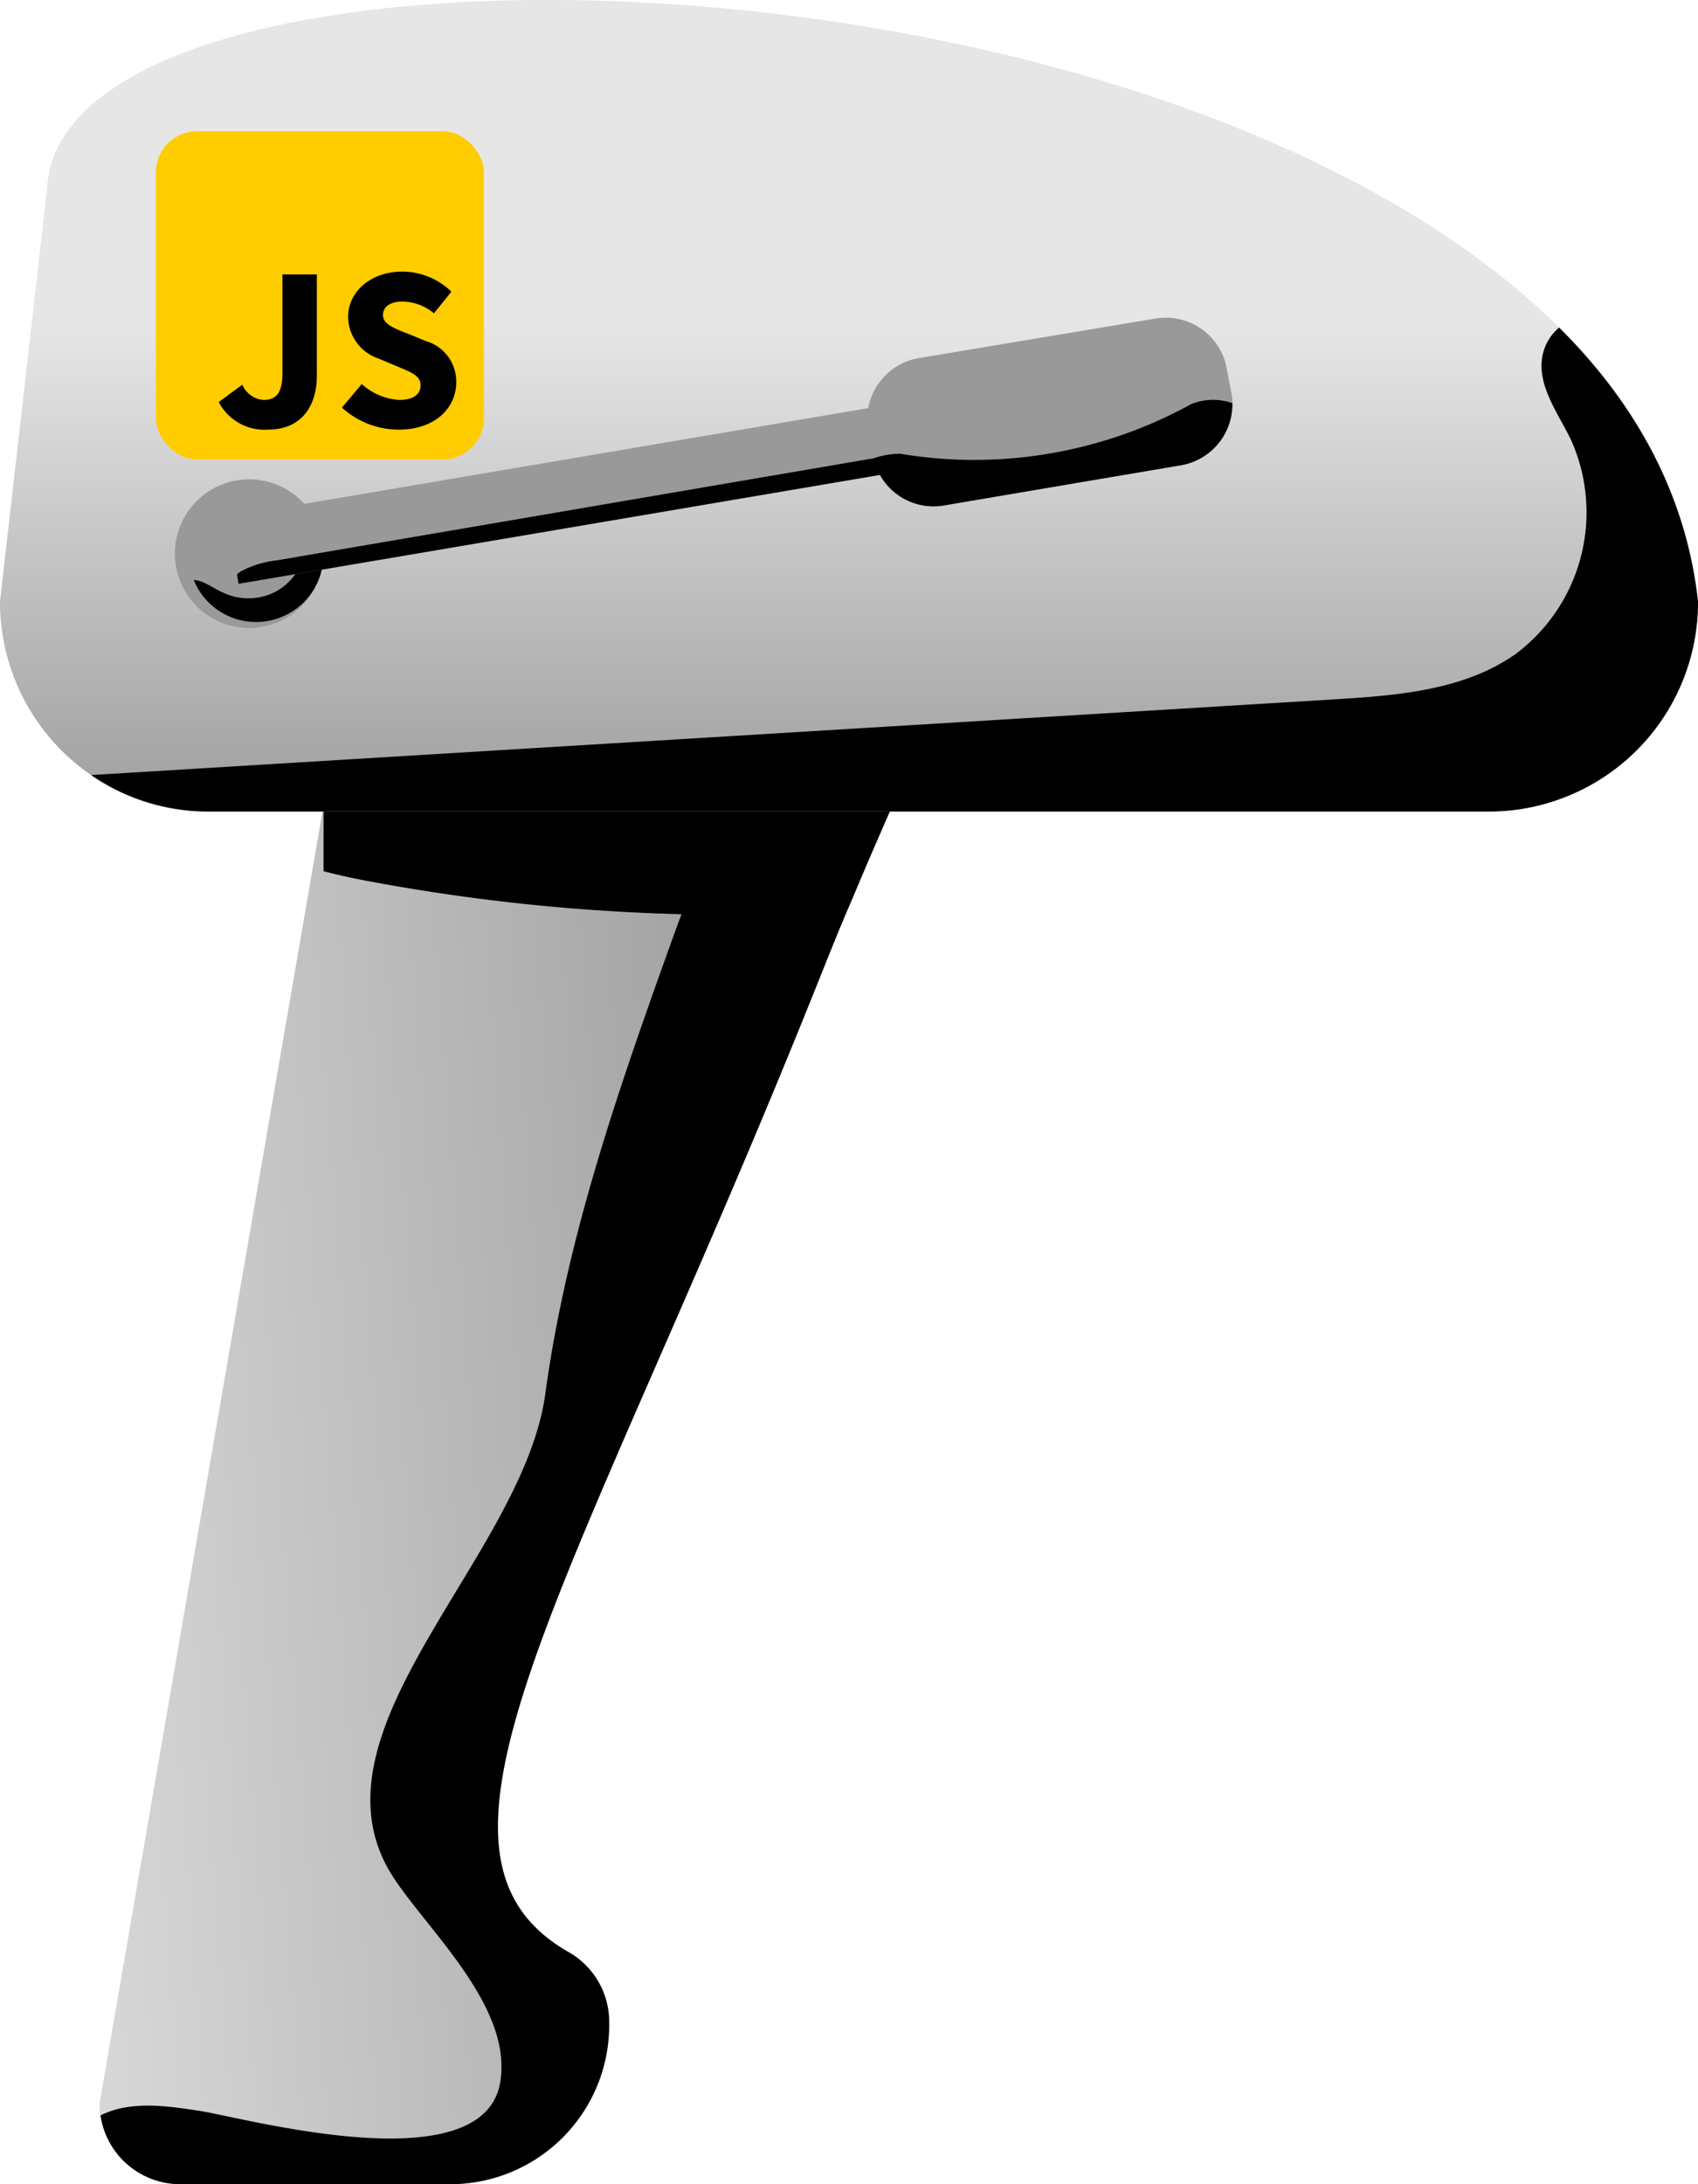 <svg xmlns="http://www.w3.org/2000/svg" xmlns:xlink="http://www.w3.org/1999/xlink" viewBox="0 0 144 185.2"><defs><style>.cls-1{isolation:isolate;}.cls-2{fill:url(#linear-gradient);}.cls-3,.cls-5{mix-blend-mode:soft-light;}.cls-4{fill:url(#linear-gradient-2);}.cls-6{fill:#999;}.cls-7{fill:#fc0;}</style><linearGradient id="linear-gradient" x1="101.46" y1="120.76" x2="-115.12" y2="136.89" gradientUnits="userSpaceOnUse"><stop offset="0" stop-color="gray"/><stop offset="0.52" stop-color="#e6e6e6"/></linearGradient><linearGradient id="linear-gradient-2" x1="72" y1="86.37" x2="72" y2="-26.67" gradientUnits="userSpaceOnUse"><stop offset="0" stop-color="#edc3a6"/><stop offset="0" stop-color="#eec5a9"/><stop offset="0" stop-color="gray"/><stop offset="0.52" stop-color="#e6e6e6"/></linearGradient></defs><title>motor</title><g class="cls-1"><g id="Layer_2" data-name="Layer 2"><g id="man"><g id="Motor"><g id="Motor-2" data-name="Motor"><path class="cls-2" d="M75.56,68.58c-1.19,2.71-2.33,5.36-3.41,7.93-1,2.3-1.89,4.56-2.77,6.75-20.51,51.28-36.24,73.66-21.16,82.26a6.81,6.81,0,0,1,3.44,5.88v.22A13.48,13.48,0,0,1,38.18,185.2H15.28a6.84,6.84,0,0,1-6.76-5.83,5.73,5.73,0,0,1-.08-1l19-110.09c0-3.78,3.06-.58,6.84-.58H61l.77,0c.18,0,.39,0,.59-.06C67.9,67,77.34,64.54,75.56,68.58Z"/><path class="cls-3" d="M75.56,68.58c-1.19,2.71-2.33,5.36-3.41,7.93-1,2.3-1.89,4.56-2.77,6.75-20.51,51.28-36.24,73.66-21.16,82.26a6.81,6.81,0,0,1,3.44,5.88v.22A13.48,13.48,0,0,1,38.18,185.2H15.28a6.84,6.84,0,0,1-6.76-5.83,7.43,7.43,0,0,1,1.33-.51c2.31-.61,4.75-.23,7.11.13,3.73.57,24,6.22,25.46-2.43,1.16-6.91-7.35-13.9-9.7-18.47C26.48,146,44.41,131.68,46.25,118.16s6.44-26.5,11.06-39.34c.16-.44.32-.87.49-1.3l-2.12-.07a167,167,0,0,1-23.92-2.64c-1.44-.26-2.89-.56-4.32-.94v-5.6c0-3.78,3.06-.58,6.84-.58H61l.77,0c.18,0,.39,0,.59-.06C67.9,67,77.34,64.54,75.56,68.58Z"/><path class="cls-4" d="M144,51a17.74,17.74,0,0,1-17.67,17.81H17.67a17.47,17.47,0,0,1-9.94-3.09A17.8,17.8,0,0,1,0,51L4,15.9c1.35-23.18,92.18-22.26,127.32,11,.3.29.61.58.9.88C138.71,34.21,143,41.94,144,51Z"/><g class="cls-5"><path d="M144,51a17.74,17.74,0,0,1-17.67,17.81H17.67a17.47,17.47,0,0,1-9.94-3.09L113.16,59.3c5.35-.33,11-.76,15.38-3.85a15,15,0,0,0,4.69-18.15c-1.11-2.3-2.9-4.62-2.42-7.14a4.23,4.23,0,0,1,1.41-2.39C138.71,34.21,143,41.94,144,51Z"/></g><path class="cls-6" d="M27.43,47a6.3,6.3,0,1,1,0-.11A.41.41,0,0,1,27.43,47Z"/><path class="cls-6" d="M104.44,33.38a3.66,3.66,0,0,1,.07.8,5.24,5.24,0,0,1-4.36,5.27l-20.1,3.41a5.25,5.25,0,0,1-6-4c0-.11,0-.21-.07-.33l-.35-2.09a5.67,5.67,0,0,1,0-1.84,5.26,5.26,0,0,1,4.27-4.23L98.05,27a5.25,5.25,0,0,1,6,4.33Z"/><g class="cls-5"><path d="M27.43,47a5.71,5.71,0,0,1-11,2.18,2.14,2.14,0,0,1,.63.13c.7.26,1.31.73,2,1a5,5,0,0,0,4.37-.17,5,5,0,0,0,2.48-3.59l0-.62a4.86,4.86,0,0,1,1.55.92A.41.41,0,0,1,27.43,47Z"/></g><path class="cls-6" d="M76.57,39.94l-1.94.33L20.23,49.5l-.13-.8-.5-2.94a2,2,0,0,1,1.61-2.26l52.46-8.9h0a2,2,0,0,1,2.27,1.61l.38,2.26Z"/><path class="cls-3" d="M104.51,34.18a5.24,5.24,0,0,1-4.36,5.27l-20.1,3.41a5.2,5.2,0,0,1-5.42-2.59L20.23,49.5l-.13-.8a2.31,2.31,0,0,1,.45-.32,8.55,8.55,0,0,1,2.94-.87l50.59-8.65a7.28,7.28,0,0,1,2.24-.39,38.13,38.13,0,0,0,24.73-4.22A5,5,0,0,1,104.51,34.18Z"/><g id="JS_Logo" data-name="JS Logo"><rect class="cls-7" x="13.22" y="11.13" width="27.82" height="27.82" rx="3.48"/><path d="M18.55,34.09l2-1.47a2.11,2.11,0,0,0,1.79,1.29c1.05,0,1.61-.54,1.61-2.26V23.27h2.92v8.62c0,2.49-1.28,4.54-4.14,4.54A4.38,4.38,0,0,1,18.55,34.09Z"/><path d="M29,34.56l1.68-2a5.15,5.15,0,0,0,3.18,1.35c1.21,0,1.81-.48,1.81-1.25s-.73-1.07-1.86-1.54l-1.68-.71a3.78,3.78,0,0,1-2.61-3.53c0-2.14,1.91-3.85,4.6-3.85a6,6,0,0,1,4.16,1.7l-1.48,1.84a4.22,4.22,0,0,0-2.68-1c-1,0-1.64.42-1.64,1.15s.84,1.08,2,1.53l1.64.67a3.57,3.57,0,0,1,2.57,3.51c0,2.15-1.79,4-4.87,4A7.14,7.14,0,0,1,29,34.56Z"/></g></g></g></g></g></g></svg>
